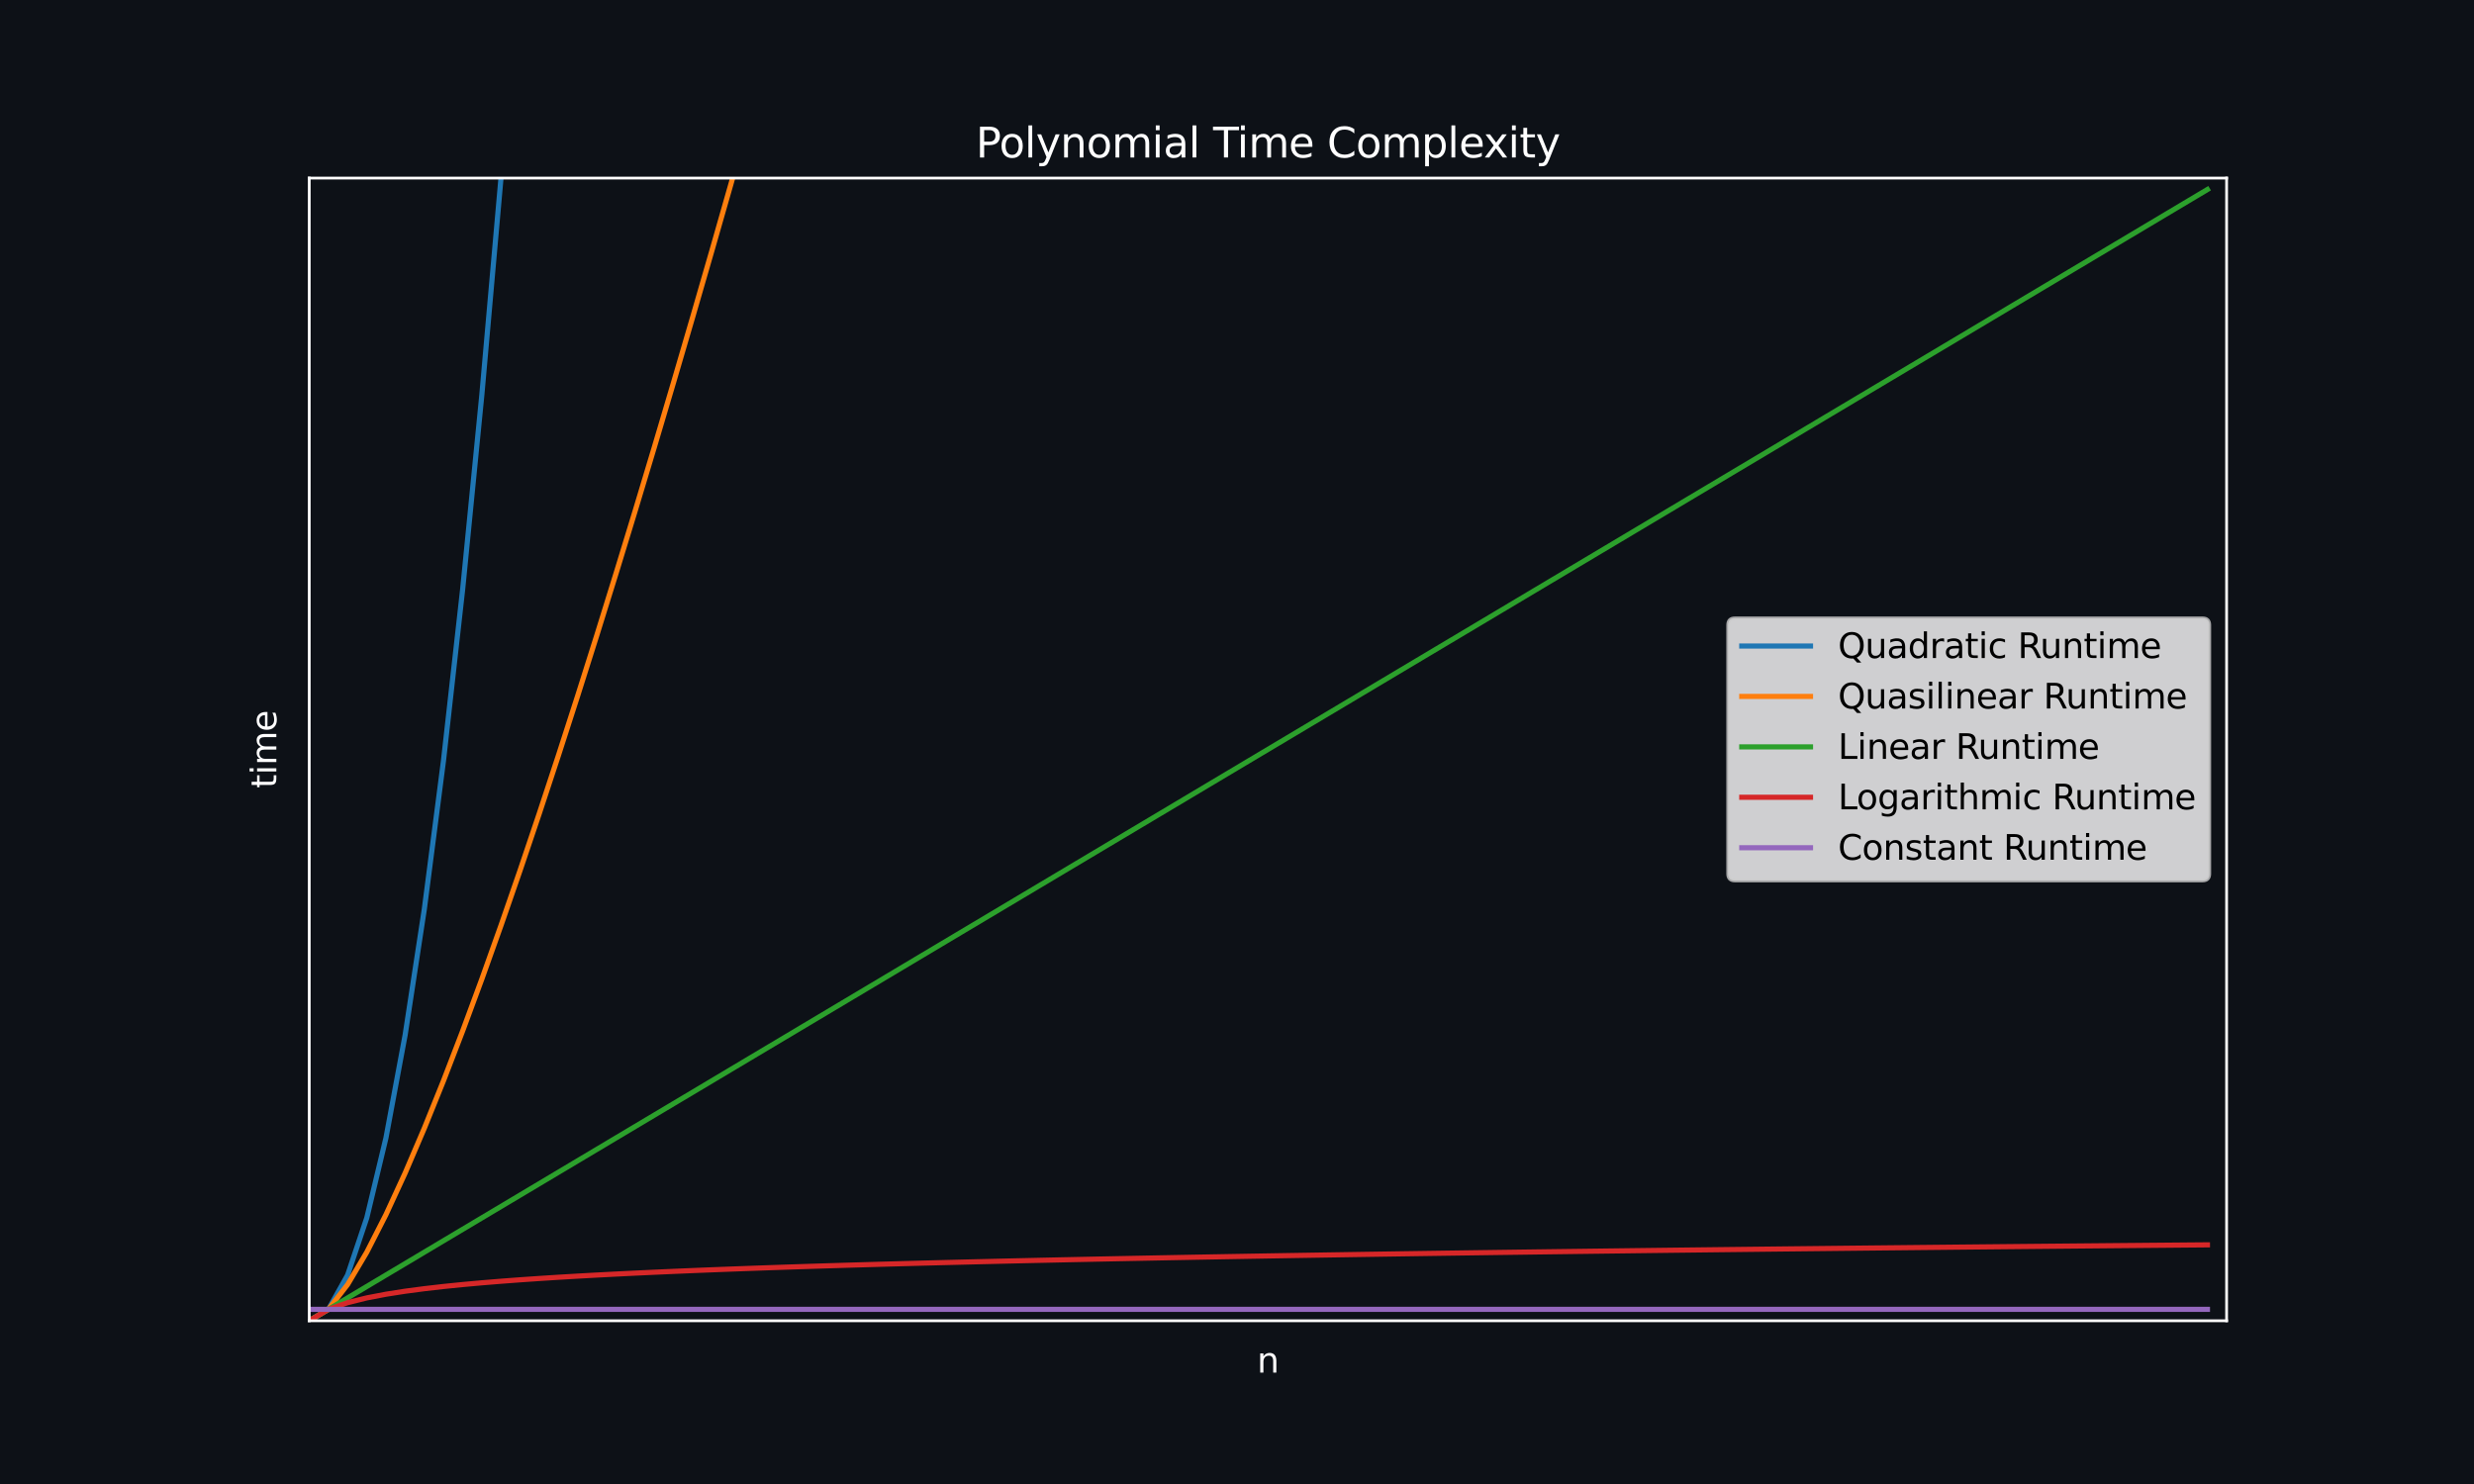 <?xml version="1.0" encoding="utf-8" standalone="no"?>
<!DOCTYPE svg PUBLIC "-//W3C//DTD SVG 1.1//EN"
  "http://www.w3.org/Graphics/SVG/1.1/DTD/svg11.dtd">
<svg xmlns:xlink="http://www.w3.org/1999/xlink" width="720pt" height="432pt" viewBox="0 0 720 432" xmlns="http://www.w3.org/2000/svg" version="1.1">
 <defs>
  <style type="text/css">*{stroke-linejoin: round; stroke-linecap: butt}</style>
 </defs>
 <g id="figure_1">
  <g id="patch_1">
   <path d="M 0 432 
L 720 432 
L 720 0 
L 0 0 
z
" style="fill: #0d1117"/>
  </g>
  <g id="axes_1">
   <g id="patch_2">
    <path d="M 90 384.48 
L 648 384.48 
L 648 51.84 
L 90 51.84 
z
" style="fill: #0d1117"/>
   </g>
   <g id="matplotlib.axis_1">
    <g id="text_1">
     <!-- n -->
     <g style="fill: #ffffff" transform="translate(365.831 399.578)scale(0.1 -0.1)">
      <defs>
       <path id="DejaVuSans-6e" d="M 3513 2113 
L 3513 0 
L 2938 0 
L 2938 2094 
Q 2938 2591 2744 2837 
Q 2550 3084 2163 3084 
Q 1697 3084 1428 2787 
Q 1159 2491 1159 1978 
L 1159 0 
L 581 0 
L 581 3500 
L 1159 3500 
L 1159 2956 
Q 1366 3272 1645 3428 
Q 1925 3584 2291 3584 
Q 2894 3584 3203 3211 
Q 3513 2838 3513 2113 
z
" transform="scale(0.016)"/>
      </defs>
      <use xlink:href="#DejaVuSans-6e"/>
     </g>
    </g>
   </g>
   <g id="matplotlib.axis_2">
    <g id="text_2">
     <!-- time -->
     <g style="fill: #ffffff" transform="translate(80.42 229.456)rotate(-90)scale(0.1 -0.1)">
      <defs>
       <path id="DejaVuSans-74" d="M 1172 4494 
L 1172 3500 
L 2356 3500 
L 2356 3053 
L 1172 3053 
L 1172 1153 
Q 1172 725 1289 603 
Q 1406 481 1766 481 
L 2356 481 
L 2356 0 
L 1766 0 
Q 1100 0 847 248 
Q 594 497 594 1153 
L 594 3053 
L 172 3053 
L 172 3500 
L 594 3500 
L 594 4494 
L 1172 4494 
z
" transform="scale(0.016)"/>
       <path id="DejaVuSans-69" d="M 603 3500 
L 1178 3500 
L 1178 0 
L 603 0 
L 603 3500 
z
M 603 4863 
L 1178 4863 
L 1178 4134 
L 603 4134 
L 603 4863 
z
" transform="scale(0.016)"/>
       <path id="DejaVuSans-6d" d="M 3328 2828 
Q 3544 3216 3844 3400 
Q 4144 3584 4550 3584 
Q 5097 3584 5394 3201 
Q 5691 2819 5691 2113 
L 5691 0 
L 5113 0 
L 5113 2094 
Q 5113 2597 4934 2840 
Q 4756 3084 4391 3084 
Q 3944 3084 3684 2787 
Q 3425 2491 3425 1978 
L 3425 0 
L 2847 0 
L 2847 2094 
Q 2847 2600 2669 2842 
Q 2491 3084 2119 3084 
Q 1678 3084 1418 2786 
Q 1159 2488 1159 1978 
L 1159 0 
L 581 0 
L 581 3500 
L 1159 3500 
L 1159 2956 
Q 1356 3278 1631 3431 
Q 1906 3584 2284 3584 
Q 2666 3584 2933 3390 
Q 3200 3197 3328 2828 
z
" transform="scale(0.016)"/>
       <path id="DejaVuSans-65" d="M 3597 1894 
L 3597 1613 
L 953 1613 
Q 991 1019 1311 708 
Q 1631 397 2203 397 
Q 2534 397 2845 478 
Q 3156 559 3463 722 
L 3463 178 
Q 3153 47 2828 -22 
Q 2503 -91 2169 -91 
Q 1331 -91 842 396 
Q 353 884 353 1716 
Q 353 2575 817 3079 
Q 1281 3584 2069 3584 
Q 2775 3584 3186 3129 
Q 3597 2675 3597 1894 
z
M 3022 2063 
Q 3016 2534 2758 2815 
Q 2500 3097 2075 3097 
Q 1594 3097 1305 2825 
Q 1016 2553 972 2059 
L 3022 2063 
z
" transform="scale(0.016)"/>
      </defs>
      <use xlink:href="#DejaVuSans-74"/>
      <use xlink:href="#DejaVuSans-69" x="39.209"/>
      <use xlink:href="#DejaVuSans-6d" x="66.992"/>
      <use xlink:href="#DejaVuSans-65" x="164.404"/>
     </g>
    </g>
   </g>
   <g id="line2d_1">
    <path d="M 90 384.48 
L 95.58 381.154 
L 101.16 371.174 
L 106.74 354.542 
L 112.32 331.258 
L 117.9 301.32 
L 123.48 264.73 
L 129.06 221.486 
L 134.64 171.59 
L 140.22 115.042 
L 145.8 51.84 
L 150.021 -1 
" clip-path="url(#pb05ccdab65)" style="fill: none; stroke: #1f77b4; stroke-width: 1.5; stroke-linecap: square"/>
   </g>
   <g id="line2d_2">
    <path d="M 90 384.48 
L 95.58 381.154 
L 101.16 373.936 
L 106.74 364.522 
L 112.32 353.585 
L 117.9 341.487 
L 123.48 328.45 
L 129.06 314.626 
L 134.64 300.124 
L 140.22 285.029 
L 145.8 269.405 
L 151.38 253.305 
L 156.96 236.77 
L 162.54 219.838 
L 168.12 202.538 
L 173.7 184.896 
L 179.28 166.935 
L 184.86 148.676 
L 190.44 130.134 
L 196.02 111.327 
L 201.6 92.268 
L 207.18 72.969 
L 212.76 53.442 
L 218.34 33.697 
L 223.92 13.744 
L 228.002 -1 
" clip-path="url(#pb05ccdab65)" style="fill: none; stroke: #ff7f0e; stroke-width: 1.5; stroke-linecap: square"/>
   </g>
   <g id="line2d_3">
    <path d="M 90 384.48 
L 95.58 381.154 
L 101.16 377.827 
L 106.74 374.501 
L 112.32 371.174 
L 117.9 367.848 
L 123.48 364.522 
L 129.06 361.195 
L 134.64 357.869 
L 140.22 354.542 
L 145.8 351.216 
L 151.38 347.89 
L 156.96 344.563 
L 162.54 341.237 
L 168.12 337.91 
L 173.7 334.584 
L 179.28 331.258 
L 184.86 327.931 
L 190.44 324.605 
L 196.02 321.278 
L 201.6 317.952 
L 207.18 314.626 
L 212.76 311.299 
L 218.34 307.973 
L 223.92 304.646 
L 229.5 301.32 
L 235.08 297.994 
L 240.66 294.667 
L 246.24 291.341 
L 251.82 288.014 
L 257.4 284.688 
L 262.98 281.362 
L 268.56 278.035 
L 274.14 274.709 
L 279.72 271.382 
L 285.3 268.056 
L 290.88 264.73 
L 296.46 261.403 
L 302.04 258.077 
L 307.62 254.75 
L 313.2 251.424 
L 318.78 248.098 
L 324.36 244.771 
L 329.94 241.445 
L 335.52 238.118 
L 341.1 234.792 
L 346.68 231.466 
L 352.26 228.139 
L 357.84 224.813 
L 363.42 221.486 
L 369 218.16 
L 374.58 214.834 
L 380.16 211.507 
L 385.74 208.181 
L 391.32 204.854 
L 396.9 201.528 
L 402.48 198.202 
L 408.06 194.875 
L 413.64 191.549 
L 419.22 188.222 
L 424.8 184.896 
L 430.38 181.57 
L 435.96 178.243 
L 441.54 174.917 
L 447.12 171.59 
L 452.7 168.264 
L 458.28 164.938 
L 463.86 161.611 
L 469.44 158.285 
L 475.02 154.958 
L 480.6 151.632 
L 486.18 148.306 
L 491.76 144.979 
L 497.34 141.653 
L 502.92 138.326 
L 508.5 135 
L 514.08 131.674 
L 519.66 128.347 
L 525.24 125.021 
L 530.82 121.694 
L 536.4 118.368 
L 541.98 115.042 
L 547.56 111.715 
L 553.14 108.389 
L 558.72 105.062 
L 564.3 101.736 
L 569.88 98.41 
L 575.46 95.083 
L 581.04 91.757 
L 586.62 88.43 
L 592.2 85.104 
L 597.78 81.778 
L 603.36 78.451 
L 608.94 75.125 
L 614.52 71.798 
L 620.1 68.472 
L 625.68 65.146 
L 631.26 61.819 
L 636.84 58.493 
L 642.42 55.166 
" clip-path="url(#pb05ccdab65)" style="fill: none; stroke: #2ca02c; stroke-width: 1.5; stroke-linecap: square"/>
   </g>
   <g id="line2d_4">
    <path d="M 90 384.48 
L 95.58 381.154 
L 101.16 379.208 
L 106.74 377.827 
L 112.32 376.756 
L 117.9 375.881 
L 123.48 375.142 
L 129.06 374.501 
L 134.64 373.936 
L 140.22 373.43 
L 145.8 372.973 
L 151.38 372.555 
L 156.96 372.171 
L 162.54 371.815 
L 168.12 371.484 
L 173.7 371.174 
L 179.28 370.883 
L 184.86 370.609 
L 190.44 370.35 
L 196.02 370.104 
L 201.6 369.869 
L 207.18 369.646 
L 212.76 369.433 
L 218.34 369.229 
L 223.92 369.033 
L 229.5 368.844 
L 235.08 368.663 
L 240.66 368.489 
L 246.24 368.32 
L 251.82 368.158 
L 257.4 368 
L 262.98 367.848 
L 268.56 367.7 
L 274.14 367.557 
L 279.72 367.418 
L 285.3 367.283 
L 290.88 367.151 
L 296.46 367.023 
L 302.04 366.899 
L 307.62 366.777 
L 313.2 366.659 
L 318.78 366.543 
L 324.36 366.43 
L 329.94 366.32 
L 335.52 366.212 
L 341.1 366.106 
L 346.68 366.003 
L 352.26 365.902 
L 357.84 365.803 
L 363.42 365.706 
L 369 365.611 
L 374.58 365.518 
L 380.16 365.427 
L 385.74 365.337 
L 391.32 365.249 
L 396.9 365.162 
L 402.48 365.077 
L 408.06 364.994 
L 413.64 364.912 
L 419.22 364.831 
L 424.8 364.752 
L 430.38 364.674 
L 435.96 364.597 
L 441.54 364.522 
L 447.12 364.447 
L 452.7 364.374 
L 458.28 364.302 
L 463.86 364.231 
L 469.44 364.161 
L 475.02 364.092 
L 480.6 364.023 
L 486.18 363.956 
L 491.76 363.89 
L 497.34 363.825 
L 502.92 363.76 
L 508.5 363.697 
L 514.08 363.634 
L 519.66 363.572 
L 525.24 363.511 
L 530.82 363.451 
L 536.4 363.391 
L 541.98 363.332 
L 547.56 363.274 
L 553.14 363.217 
L 558.72 363.16 
L 564.3 363.104 
L 569.88 363.048 
L 575.46 362.993 
L 581.04 362.939 
L 586.62 362.885 
L 592.2 362.832 
L 597.78 362.78 
L 603.36 362.728 
L 608.94 362.677 
L 614.52 362.626 
L 620.1 362.576 
L 625.68 362.526 
L 631.26 362.477 
L 636.84 362.428 
L 642.42 362.38 
" clip-path="url(#pb05ccdab65)" style="fill: none; stroke: #d62728; stroke-width: 1.5; stroke-linecap: square"/>
   </g>
   <g id="line2d_5">
    <path d="M 90 381.154 
L 95.58 381.154 
L 101.16 381.154 
L 106.74 381.154 
L 112.32 381.154 
L 117.9 381.154 
L 123.48 381.154 
L 129.06 381.154 
L 134.64 381.154 
L 140.22 381.154 
L 145.8 381.154 
L 151.38 381.154 
L 156.96 381.154 
L 162.54 381.154 
L 168.12 381.154 
L 173.7 381.154 
L 179.28 381.154 
L 184.86 381.154 
L 190.44 381.154 
L 196.02 381.154 
L 201.6 381.154 
L 207.18 381.154 
L 212.76 381.154 
L 218.34 381.154 
L 223.92 381.154 
L 229.5 381.154 
L 235.08 381.154 
L 240.66 381.154 
L 246.24 381.154 
L 251.82 381.154 
L 257.4 381.154 
L 262.98 381.154 
L 268.56 381.154 
L 274.14 381.154 
L 279.72 381.154 
L 285.3 381.154 
L 290.88 381.154 
L 296.46 381.154 
L 302.04 381.154 
L 307.62 381.154 
L 313.2 381.154 
L 318.78 381.154 
L 324.36 381.154 
L 329.94 381.154 
L 335.52 381.154 
L 341.1 381.154 
L 346.68 381.154 
L 352.26 381.154 
L 357.84 381.154 
L 363.42 381.154 
L 369 381.154 
L 374.58 381.154 
L 380.16 381.154 
L 385.74 381.154 
L 391.32 381.154 
L 396.9 381.154 
L 402.48 381.154 
L 408.06 381.154 
L 413.64 381.154 
L 419.22 381.154 
L 424.8 381.154 
L 430.38 381.154 
L 435.96 381.154 
L 441.54 381.154 
L 447.12 381.154 
L 452.7 381.154 
L 458.28 381.154 
L 463.86 381.154 
L 469.44 381.154 
L 475.02 381.154 
L 480.6 381.154 
L 486.18 381.154 
L 491.76 381.154 
L 497.34 381.154 
L 502.92 381.154 
L 508.5 381.154 
L 514.08 381.154 
L 519.66 381.154 
L 525.24 381.154 
L 530.82 381.154 
L 536.4 381.154 
L 541.98 381.154 
L 547.56 381.154 
L 553.14 381.154 
L 558.72 381.154 
L 564.3 381.154 
L 569.88 381.154 
L 575.46 381.154 
L 581.04 381.154 
L 586.62 381.154 
L 592.2 381.154 
L 597.78 381.154 
L 603.36 381.154 
L 608.94 381.154 
L 614.52 381.154 
L 620.1 381.154 
L 625.68 381.154 
L 631.26 381.154 
L 636.84 381.154 
L 642.42 381.154 
" clip-path="url(#pb05ccdab65)" style="fill: none; stroke: #9467bd; stroke-width: 1.5; stroke-linecap: square"/>
   </g>
   <g id="patch_3">
    <path d="M 90 384.48 
L 90 51.84 
" style="fill: none; stroke: #ffffff; stroke-width: 0.8; stroke-linejoin: miter; stroke-linecap: square"/>
   </g>
   <g id="patch_4">
    <path d="M 648 384.48 
L 648 51.84 
" style="fill: none; stroke: #ffffff; stroke-width: 0.8; stroke-linejoin: miter; stroke-linecap: square"/>
   </g>
   <g id="patch_5">
    <path d="M 90 384.48 
L 648 384.48 
" style="fill: none; stroke: #ffffff; stroke-width: 0.8; stroke-linejoin: miter; stroke-linecap: square"/>
   </g>
   <g id="patch_6">
    <path d="M 90 51.84 
L 648 51.84 
" style="fill: none; stroke: #ffffff; stroke-width: 0.8; stroke-linejoin: miter; stroke-linecap: square"/>
   </g>
   <g id="text_3">
    <!-- Polynomial Time Complexity -->
    <g style="fill: #ffffff" transform="translate(283.998 45.84)scale(0.12 -0.12)">
     <defs>
      <path id="DejaVuSans-50" d="M 1259 4147 
L 1259 2394 
L 2053 2394 
Q 2494 2394 2734 2622 
Q 2975 2850 2975 3272 
Q 2975 3691 2734 3919 
Q 2494 4147 2053 4147 
L 1259 4147 
z
M 628 4666 
L 2053 4666 
Q 2838 4666 3239 4311 
Q 3641 3956 3641 3272 
Q 3641 2581 3239 2228 
Q 2838 1875 2053 1875 
L 1259 1875 
L 1259 0 
L 628 0 
L 628 4666 
z
" transform="scale(0.016)"/>
      <path id="DejaVuSans-6f" d="M 1959 3097 
Q 1497 3097 1228 2736 
Q 959 2375 959 1747 
Q 959 1119 1226 758 
Q 1494 397 1959 397 
Q 2419 397 2687 759 
Q 2956 1122 2956 1747 
Q 2956 2369 2687 2733 
Q 2419 3097 1959 3097 
z
M 1959 3584 
Q 2709 3584 3137 3096 
Q 3566 2609 3566 1747 
Q 3566 888 3137 398 
Q 2709 -91 1959 -91 
Q 1206 -91 779 398 
Q 353 888 353 1747 
Q 353 2609 779 3096 
Q 1206 3584 1959 3584 
z
" transform="scale(0.016)"/>
      <path id="DejaVuSans-6c" d="M 603 4863 
L 1178 4863 
L 1178 0 
L 603 0 
L 603 4863 
z
" transform="scale(0.016)"/>
      <path id="DejaVuSans-79" d="M 2059 -325 
Q 1816 -950 1584 -1140 
Q 1353 -1331 966 -1331 
L 506 -1331 
L 506 -850 
L 844 -850 
Q 1081 -850 1212 -737 
Q 1344 -625 1503 -206 
L 1606 56 
L 191 3500 
L 800 3500 
L 1894 763 
L 2988 3500 
L 3597 3500 
L 2059 -325 
z
" transform="scale(0.016)"/>
      <path id="DejaVuSans-61" d="M 2194 1759 
Q 1497 1759 1228 1600 
Q 959 1441 959 1056 
Q 959 750 1161 570 
Q 1363 391 1709 391 
Q 2188 391 2477 730 
Q 2766 1069 2766 1631 
L 2766 1759 
L 2194 1759 
z
M 3341 1997 
L 3341 0 
L 2766 0 
L 2766 531 
Q 2569 213 2275 61 
Q 1981 -91 1556 -91 
Q 1019 -91 701 211 
Q 384 513 384 1019 
Q 384 1609 779 1909 
Q 1175 2209 1959 2209 
L 2766 2209 
L 2766 2266 
Q 2766 2663 2505 2880 
Q 2244 3097 1772 3097 
Q 1472 3097 1187 3025 
Q 903 2953 641 2809 
L 641 3341 
Q 956 3463 1253 3523 
Q 1550 3584 1831 3584 
Q 2591 3584 2966 3190 
Q 3341 2797 3341 1997 
z
" transform="scale(0.016)"/>
      <path id="DejaVuSans-20" transform="scale(0.016)"/>
      <path id="DejaVuSans-54" d="M -19 4666 
L 3928 4666 
L 3928 4134 
L 2272 4134 
L 2272 0 
L 1638 0 
L 1638 4134 
L -19 4134 
L -19 4666 
z
" transform="scale(0.016)"/>
      <path id="DejaVuSans-43" d="M 4122 4306 
L 4122 3641 
Q 3803 3938 3442 4084 
Q 3081 4231 2675 4231 
Q 1875 4231 1450 3742 
Q 1025 3253 1025 2328 
Q 1025 1406 1450 917 
Q 1875 428 2675 428 
Q 3081 428 3442 575 
Q 3803 722 4122 1019 
L 4122 359 
Q 3791 134 3420 21 
Q 3050 -91 2638 -91 
Q 1578 -91 968 557 
Q 359 1206 359 2328 
Q 359 3453 968 4101 
Q 1578 4750 2638 4750 
Q 3056 4750 3426 4639 
Q 3797 4528 4122 4306 
z
" transform="scale(0.016)"/>
      <path id="DejaVuSans-70" d="M 1159 525 
L 1159 -1331 
L 581 -1331 
L 581 3500 
L 1159 3500 
L 1159 2969 
Q 1341 3281 1617 3432 
Q 1894 3584 2278 3584 
Q 2916 3584 3314 3078 
Q 3713 2572 3713 1747 
Q 3713 922 3314 415 
Q 2916 -91 2278 -91 
Q 1894 -91 1617 61 
Q 1341 213 1159 525 
z
M 3116 1747 
Q 3116 2381 2855 2742 
Q 2594 3103 2138 3103 
Q 1681 3103 1420 2742 
Q 1159 2381 1159 1747 
Q 1159 1113 1420 752 
Q 1681 391 2138 391 
Q 2594 391 2855 752 
Q 3116 1113 3116 1747 
z
" transform="scale(0.016)"/>
      <path id="DejaVuSans-78" d="M 3513 3500 
L 2247 1797 
L 3578 0 
L 2900 0 
L 1881 1375 
L 863 0 
L 184 0 
L 1544 1831 
L 300 3500 
L 978 3500 
L 1906 2253 
L 2834 3500 
L 3513 3500 
z
" transform="scale(0.016)"/>
     </defs>
     <use xlink:href="#DejaVuSans-50"/>
     <use xlink:href="#DejaVuSans-6f" x="56.678"/>
     <use xlink:href="#DejaVuSans-6c" x="117.859"/>
     <use xlink:href="#DejaVuSans-79" x="145.643"/>
     <use xlink:href="#DejaVuSans-6e" x="204.822"/>
     <use xlink:href="#DejaVuSans-6f" x="268.201"/>
     <use xlink:href="#DejaVuSans-6d" x="329.383"/>
     <use xlink:href="#DejaVuSans-69" x="426.795"/>
     <use xlink:href="#DejaVuSans-61" x="454.578"/>
     <use xlink:href="#DejaVuSans-6c" x="515.857"/>
     <use xlink:href="#DejaVuSans-20" x="543.641"/>
     <use xlink:href="#DejaVuSans-54" x="575.428"/>
     <use xlink:href="#DejaVuSans-69" x="633.387"/>
     <use xlink:href="#DejaVuSans-6d" x="661.17"/>
     <use xlink:href="#DejaVuSans-65" x="758.582"/>
     <use xlink:href="#DejaVuSans-20" x="820.105"/>
     <use xlink:href="#DejaVuSans-43" x="851.893"/>
     <use xlink:href="#DejaVuSans-6f" x="921.717"/>
     <use xlink:href="#DejaVuSans-6d" x="982.898"/>
     <use xlink:href="#DejaVuSans-70" x="1080.311"/>
     <use xlink:href="#DejaVuSans-6c" x="1143.787"/>
     <use xlink:href="#DejaVuSans-65" x="1171.57"/>
     <use xlink:href="#DejaVuSans-78" x="1231.344"/>
     <use xlink:href="#DejaVuSans-69" x="1290.523"/>
     <use xlink:href="#DejaVuSans-74" x="1318.307"/>
     <use xlink:href="#DejaVuSans-79" x="1357.516"/>
    </g>
   </g>
   <g id="legend_1">
    <g id="patch_7">
     <path d="M 504.9 256.355 
L 641 256.355 
Q 643 256.355 643 254.355 
L 643 181.965 
Q 643 179.965 641 179.965 
L 504.9 179.965 
Q 502.9 179.965 502.9 181.965 
L 502.9 254.355 
Q 502.9 256.355 504.9 256.355 
z
" style="fill: #ffffff; opacity: 0.8; stroke: #cccccc; stroke-linejoin: miter"/>
    </g>
    <g id="line2d_6">
     <path d="M 506.9 188.063 
L 516.9 188.063 
L 526.9 188.063 
" style="fill: none; stroke: #1f77b4; stroke-width: 1.5; stroke-linecap: square"/>
    </g>
    <g id="text_4">
     <!-- Quadratic Runtime -->
     <g transform="translate(534.9 191.563)scale(0.1 -0.1)">
      <defs>
       <path id="DejaVuSans-51" d="M 2522 4238 
Q 1834 4238 1429 3725 
Q 1025 3213 1025 2328 
Q 1025 1447 1429 934 
Q 1834 422 2522 422 
Q 3209 422 3611 934 
Q 4013 1447 4013 2328 
Q 4013 3213 3611 3725 
Q 3209 4238 2522 4238 
z
M 3406 84 
L 4238 -825 
L 3475 -825 
L 2784 -78 
Q 2681 -84 2626 -87 
Q 2572 -91 2522 -91 
Q 1538 -91 948 567 
Q 359 1225 359 2328 
Q 359 3434 948 4092 
Q 1538 4750 2522 4750 
Q 3503 4750 4090 4092 
Q 4678 3434 4678 2328 
Q 4678 1516 4351 937 
Q 4025 359 3406 84 
z
" transform="scale(0.016)"/>
       <path id="DejaVuSans-75" d="M 544 1381 
L 544 3500 
L 1119 3500 
L 1119 1403 
Q 1119 906 1312 657 
Q 1506 409 1894 409 
Q 2359 409 2629 706 
Q 2900 1003 2900 1516 
L 2900 3500 
L 3475 3500 
L 3475 0 
L 2900 0 
L 2900 538 
Q 2691 219 2414 64 
Q 2138 -91 1772 -91 
Q 1169 -91 856 284 
Q 544 659 544 1381 
z
M 1991 3584 
L 1991 3584 
z
" transform="scale(0.016)"/>
       <path id="DejaVuSans-64" d="M 2906 2969 
L 2906 4863 
L 3481 4863 
L 3481 0 
L 2906 0 
L 2906 525 
Q 2725 213 2448 61 
Q 2172 -91 1784 -91 
Q 1150 -91 751 415 
Q 353 922 353 1747 
Q 353 2572 751 3078 
Q 1150 3584 1784 3584 
Q 2172 3584 2448 3432 
Q 2725 3281 2906 2969 
z
M 947 1747 
Q 947 1113 1208 752 
Q 1469 391 1925 391 
Q 2381 391 2643 752 
Q 2906 1113 2906 1747 
Q 2906 2381 2643 2742 
Q 2381 3103 1925 3103 
Q 1469 3103 1208 2742 
Q 947 2381 947 1747 
z
" transform="scale(0.016)"/>
       <path id="DejaVuSans-72" d="M 2631 2963 
Q 2534 3019 2420 3045 
Q 2306 3072 2169 3072 
Q 1681 3072 1420 2755 
Q 1159 2438 1159 1844 
L 1159 0 
L 581 0 
L 581 3500 
L 1159 3500 
L 1159 2956 
Q 1341 3275 1631 3429 
Q 1922 3584 2338 3584 
Q 2397 3584 2469 3576 
Q 2541 3569 2628 3553 
L 2631 2963 
z
" transform="scale(0.016)"/>
       <path id="DejaVuSans-63" d="M 3122 3366 
L 3122 2828 
Q 2878 2963 2633 3030 
Q 2388 3097 2138 3097 
Q 1578 3097 1268 2742 
Q 959 2388 959 1747 
Q 959 1106 1268 751 
Q 1578 397 2138 397 
Q 2388 397 2633 464 
Q 2878 531 3122 666 
L 3122 134 
Q 2881 22 2623 -34 
Q 2366 -91 2075 -91 
Q 1284 -91 818 406 
Q 353 903 353 1747 
Q 353 2603 823 3093 
Q 1294 3584 2113 3584 
Q 2378 3584 2631 3529 
Q 2884 3475 3122 3366 
z
" transform="scale(0.016)"/>
       <path id="DejaVuSans-52" d="M 2841 2188 
Q 3044 2119 3236 1894 
Q 3428 1669 3622 1275 
L 4263 0 
L 3584 0 
L 2988 1197 
Q 2756 1666 2539 1819 
Q 2322 1972 1947 1972 
L 1259 1972 
L 1259 0 
L 628 0 
L 628 4666 
L 2053 4666 
Q 2853 4666 3247 4331 
Q 3641 3997 3641 3322 
Q 3641 2881 3436 2590 
Q 3231 2300 2841 2188 
z
M 1259 4147 
L 1259 2491 
L 2053 2491 
Q 2509 2491 2742 2702 
Q 2975 2913 2975 3322 
Q 2975 3731 2742 3939 
Q 2509 4147 2053 4147 
L 1259 4147 
z
" transform="scale(0.016)"/>
      </defs>
      <use xlink:href="#DejaVuSans-51"/>
      <use xlink:href="#DejaVuSans-75" x="78.711"/>
      <use xlink:href="#DejaVuSans-61" x="142.09"/>
      <use xlink:href="#DejaVuSans-64" x="203.369"/>
      <use xlink:href="#DejaVuSans-72" x="266.846"/>
      <use xlink:href="#DejaVuSans-61" x="307.959"/>
      <use xlink:href="#DejaVuSans-74" x="369.238"/>
      <use xlink:href="#DejaVuSans-69" x="408.447"/>
      <use xlink:href="#DejaVuSans-63" x="436.23"/>
      <use xlink:href="#DejaVuSans-20" x="491.211"/>
      <use xlink:href="#DejaVuSans-52" x="522.998"/>
      <use xlink:href="#DejaVuSans-75" x="587.98"/>
      <use xlink:href="#DejaVuSans-6e" x="651.359"/>
      <use xlink:href="#DejaVuSans-74" x="714.738"/>
      <use xlink:href="#DejaVuSans-69" x="753.947"/>
      <use xlink:href="#DejaVuSans-6d" x="781.73"/>
      <use xlink:href="#DejaVuSans-65" x="879.143"/>
     </g>
    </g>
    <g id="line2d_7">
     <path d="M 506.9 202.741 
L 516.9 202.741 
L 526.9 202.741 
" style="fill: none; stroke: #ff7f0e; stroke-width: 1.5; stroke-linecap: square"/>
    </g>
    <g id="text_5">
     <!-- Quasilinear Runtime -->
     <g transform="translate(534.9 206.241)scale(0.1 -0.1)">
      <defs>
       <path id="DejaVuSans-73" d="M 2834 3397 
L 2834 2853 
Q 2591 2978 2328 3040 
Q 2066 3103 1784 3103 
Q 1356 3103 1142 2972 
Q 928 2841 928 2578 
Q 928 2378 1081 2264 
Q 1234 2150 1697 2047 
L 1894 2003 
Q 2506 1872 2764 1633 
Q 3022 1394 3022 966 
Q 3022 478 2636 193 
Q 2250 -91 1575 -91 
Q 1294 -91 989 -36 
Q 684 19 347 128 
L 347 722 
Q 666 556 975 473 
Q 1284 391 1588 391 
Q 1994 391 2212 530 
Q 2431 669 2431 922 
Q 2431 1156 2273 1281 
Q 2116 1406 1581 1522 
L 1381 1569 
Q 847 1681 609 1914 
Q 372 2147 372 2553 
Q 372 3047 722 3315 
Q 1072 3584 1716 3584 
Q 2034 3584 2315 3537 
Q 2597 3491 2834 3397 
z
" transform="scale(0.016)"/>
      </defs>
      <use xlink:href="#DejaVuSans-51"/>
      <use xlink:href="#DejaVuSans-75" x="78.711"/>
      <use xlink:href="#DejaVuSans-61" x="142.09"/>
      <use xlink:href="#DejaVuSans-73" x="203.369"/>
      <use xlink:href="#DejaVuSans-69" x="255.469"/>
      <use xlink:href="#DejaVuSans-6c" x="283.252"/>
      <use xlink:href="#DejaVuSans-69" x="311.035"/>
      <use xlink:href="#DejaVuSans-6e" x="338.818"/>
      <use xlink:href="#DejaVuSans-65" x="402.197"/>
      <use xlink:href="#DejaVuSans-61" x="463.721"/>
      <use xlink:href="#DejaVuSans-72" x="525"/>
      <use xlink:href="#DejaVuSans-20" x="566.113"/>
      <use xlink:href="#DejaVuSans-52" x="597.9"/>
      <use xlink:href="#DejaVuSans-75" x="662.883"/>
      <use xlink:href="#DejaVuSans-6e" x="726.262"/>
      <use xlink:href="#DejaVuSans-74" x="789.641"/>
      <use xlink:href="#DejaVuSans-69" x="828.85"/>
      <use xlink:href="#DejaVuSans-6d" x="856.633"/>
      <use xlink:href="#DejaVuSans-65" x="954.045"/>
     </g>
    </g>
    <g id="line2d_8">
     <path d="M 506.9 217.419 
L 516.9 217.419 
L 526.9 217.419 
" style="fill: none; stroke: #2ca02c; stroke-width: 1.5; stroke-linecap: square"/>
    </g>
    <g id="text_6">
     <!-- Linear Runtime -->
     <g transform="translate(534.9 220.919)scale(0.1 -0.1)">
      <defs>
       <path id="DejaVuSans-4c" d="M 628 4666 
L 1259 4666 
L 1259 531 
L 3531 531 
L 3531 0 
L 628 0 
L 628 4666 
z
" transform="scale(0.016)"/>
      </defs>
      <use xlink:href="#DejaVuSans-4c"/>
      <use xlink:href="#DejaVuSans-69" x="55.713"/>
      <use xlink:href="#DejaVuSans-6e" x="83.496"/>
      <use xlink:href="#DejaVuSans-65" x="146.875"/>
      <use xlink:href="#DejaVuSans-61" x="208.398"/>
      <use xlink:href="#DejaVuSans-72" x="269.678"/>
      <use xlink:href="#DejaVuSans-20" x="310.791"/>
      <use xlink:href="#DejaVuSans-52" x="342.578"/>
      <use xlink:href="#DejaVuSans-75" x="407.561"/>
      <use xlink:href="#DejaVuSans-6e" x="470.939"/>
      <use xlink:href="#DejaVuSans-74" x="534.318"/>
      <use xlink:href="#DejaVuSans-69" x="573.527"/>
      <use xlink:href="#DejaVuSans-6d" x="601.311"/>
      <use xlink:href="#DejaVuSans-65" x="698.723"/>
     </g>
    </g>
    <g id="line2d_9">
     <path d="M 506.9 232.097 
L 516.9 232.097 
L 526.9 232.097 
" style="fill: none; stroke: #d62728; stroke-width: 1.5; stroke-linecap: square"/>
    </g>
    <g id="text_7">
     <!-- Logarithmic Runtime -->
     <g transform="translate(534.9 235.597)scale(0.1 -0.1)">
      <defs>
       <path id="DejaVuSans-67" d="M 2906 1791 
Q 2906 2416 2648 2759 
Q 2391 3103 1925 3103 
Q 1463 3103 1205 2759 
Q 947 2416 947 1791 
Q 947 1169 1205 825 
Q 1463 481 1925 481 
Q 2391 481 2648 825 
Q 2906 1169 2906 1791 
z
M 3481 434 
Q 3481 -459 3084 -895 
Q 2688 -1331 1869 -1331 
Q 1566 -1331 1297 -1286 
Q 1028 -1241 775 -1147 
L 775 -588 
Q 1028 -725 1275 -790 
Q 1522 -856 1778 -856 
Q 2344 -856 2625 -561 
Q 2906 -266 2906 331 
L 2906 616 
Q 2728 306 2450 153 
Q 2172 0 1784 0 
Q 1141 0 747 490 
Q 353 981 353 1791 
Q 353 2603 747 3093 
Q 1141 3584 1784 3584 
Q 2172 3584 2450 3431 
Q 2728 3278 2906 2969 
L 2906 3500 
L 3481 3500 
L 3481 434 
z
" transform="scale(0.016)"/>
       <path id="DejaVuSans-68" d="M 3513 2113 
L 3513 0 
L 2938 0 
L 2938 2094 
Q 2938 2591 2744 2837 
Q 2550 3084 2163 3084 
Q 1697 3084 1428 2787 
Q 1159 2491 1159 1978 
L 1159 0 
L 581 0 
L 581 4863 
L 1159 4863 
L 1159 2956 
Q 1366 3272 1645 3428 
Q 1925 3584 2291 3584 
Q 2894 3584 3203 3211 
Q 3513 2838 3513 2113 
z
" transform="scale(0.016)"/>
      </defs>
      <use xlink:href="#DejaVuSans-4c"/>
      <use xlink:href="#DejaVuSans-6f" x="53.963"/>
      <use xlink:href="#DejaVuSans-67" x="115.145"/>
      <use xlink:href="#DejaVuSans-61" x="178.621"/>
      <use xlink:href="#DejaVuSans-72" x="239.9"/>
      <use xlink:href="#DejaVuSans-69" x="281.014"/>
      <use xlink:href="#DejaVuSans-74" x="308.797"/>
      <use xlink:href="#DejaVuSans-68" x="348.006"/>
      <use xlink:href="#DejaVuSans-6d" x="411.385"/>
      <use xlink:href="#DejaVuSans-69" x="508.797"/>
      <use xlink:href="#DejaVuSans-63" x="536.58"/>
      <use xlink:href="#DejaVuSans-20" x="591.561"/>
      <use xlink:href="#DejaVuSans-52" x="623.348"/>
      <use xlink:href="#DejaVuSans-75" x="688.33"/>
      <use xlink:href="#DejaVuSans-6e" x="751.709"/>
      <use xlink:href="#DejaVuSans-74" x="815.088"/>
      <use xlink:href="#DejaVuSans-69" x="854.297"/>
      <use xlink:href="#DejaVuSans-6d" x="882.08"/>
      <use xlink:href="#DejaVuSans-65" x="979.492"/>
     </g>
    </g>
    <g id="line2d_10">
     <path d="M 506.9 246.776 
L 516.9 246.776 
L 526.9 246.776 
" style="fill: none; stroke: #9467bd; stroke-width: 1.5; stroke-linecap: square"/>
    </g>
    <g id="text_8">
     <!-- Constant Runtime -->
     <g transform="translate(534.9 250.276)scale(0.1 -0.1)">
      <use xlink:href="#DejaVuSans-43"/>
      <use xlink:href="#DejaVuSans-6f" x="69.824"/>
      <use xlink:href="#DejaVuSans-6e" x="131.006"/>
      <use xlink:href="#DejaVuSans-73" x="194.385"/>
      <use xlink:href="#DejaVuSans-74" x="246.484"/>
      <use xlink:href="#DejaVuSans-61" x="285.693"/>
      <use xlink:href="#DejaVuSans-6e" x="346.973"/>
      <use xlink:href="#DejaVuSans-74" x="410.352"/>
      <use xlink:href="#DejaVuSans-20" x="449.561"/>
      <use xlink:href="#DejaVuSans-52" x="481.348"/>
      <use xlink:href="#DejaVuSans-75" x="546.33"/>
      <use xlink:href="#DejaVuSans-6e" x="609.709"/>
      <use xlink:href="#DejaVuSans-74" x="673.088"/>
      <use xlink:href="#DejaVuSans-69" x="712.297"/>
      <use xlink:href="#DejaVuSans-6d" x="740.08"/>
      <use xlink:href="#DejaVuSans-65" x="837.492"/>
     </g>
    </g>
   </g>
  </g>
 </g>
 <defs>
  <clipPath id="pb05ccdab65">
   <rect x="90" y="51.84" width="558" height="332.64"/>
  </clipPath>
 </defs>
</svg>
